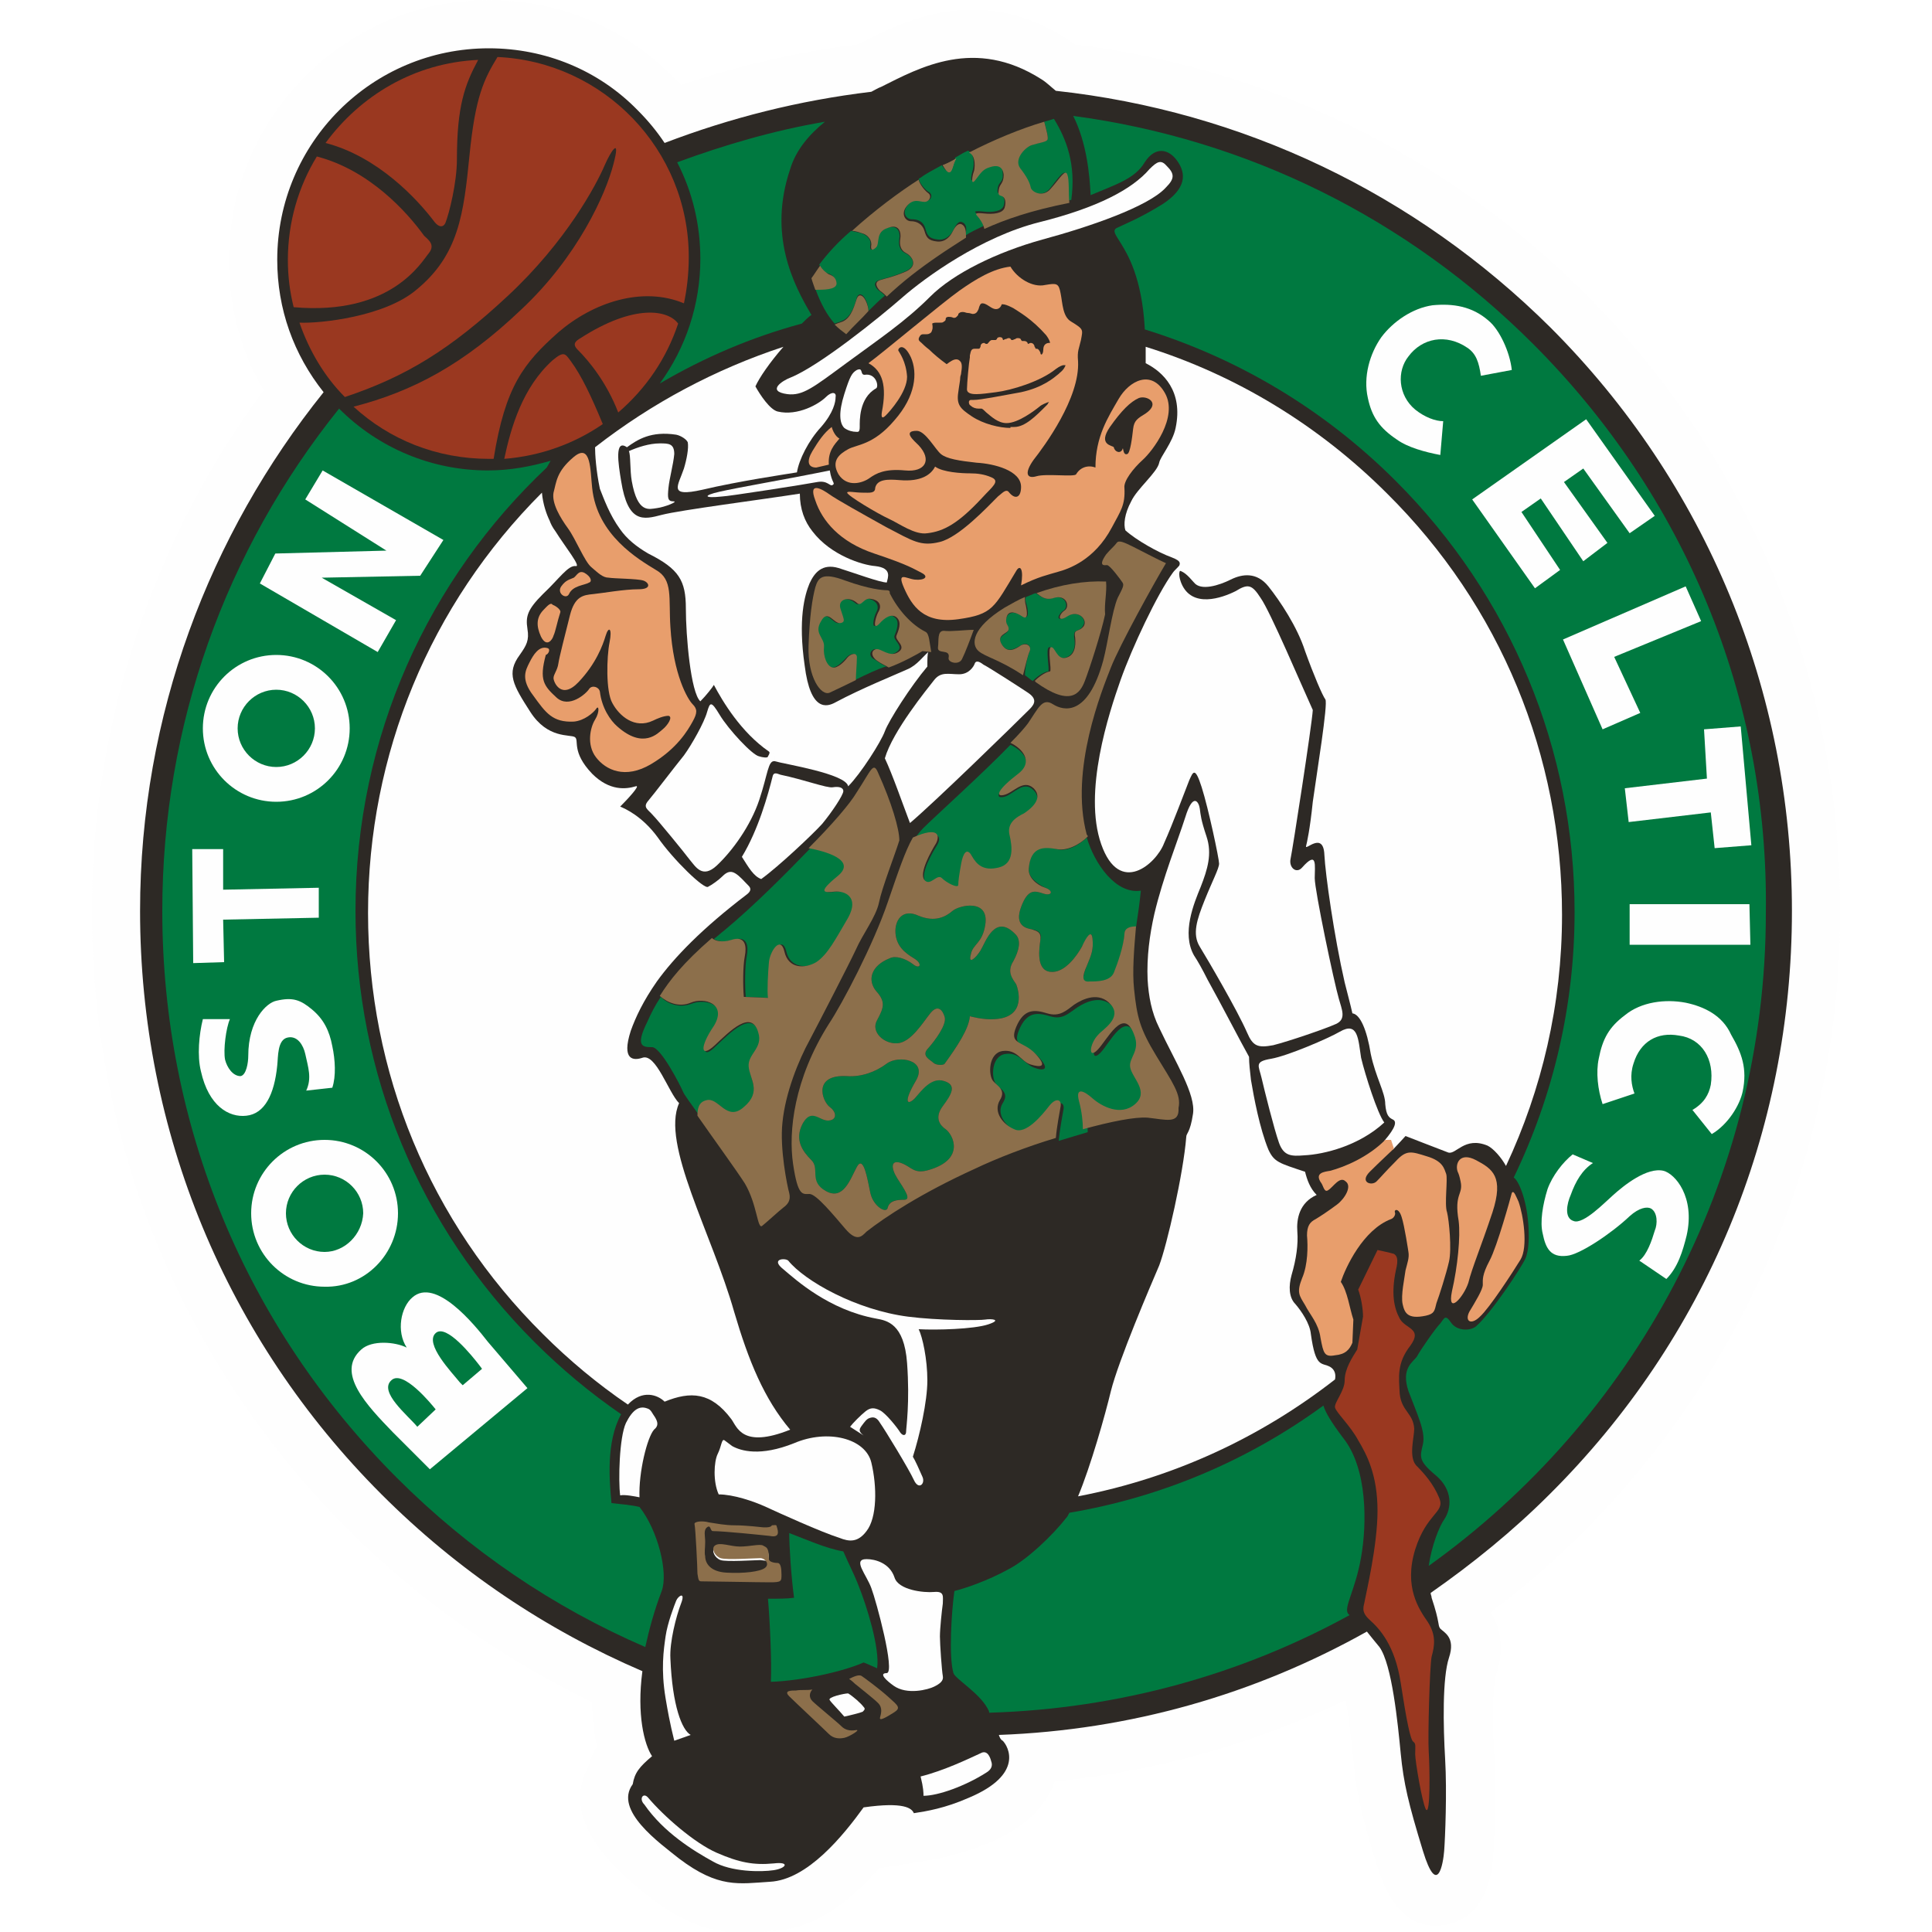 <?xml version="1.0" encoding="utf-8"?>
<!-- Generator: Adobe Illustrator 21.1.0, SVG Export Plug-In . SVG Version: 6.00 Build 0)  -->
<svg version="1.1" id="Layer_1" xmlns="http://www.w3.org/2000/svg" xmlns:xlink="http://www.w3.org/1999/xlink" x="0px" y="0px"
	 viewBox="0 0 200 200" style="enable-background:new 0 0 200 200;" xml:space="preserve">
<style type="text/css">
	.st0{filter:url(#Adobe_OpacityMaskFilter);}
	.st1{fill:#FFFFFF;}
	.st2{mask:url(#mask-2);fill:#FEFEFE;}
	.st3{fill:#FEFEFE;}
	.st4{fill:#2D2925;}
	.st5{fill:#007940;}
	.st6{fill:#9A3820;}
	.st7{fill:#E89E6C;}
	.st8{fill:#8C6F4B;}
</style>
<g>
	<defs>
		<filter id="Adobe_OpacityMaskFilter" filterUnits="userSpaceOnUse" x="9.5" y="0" width="181" height="200">
			<feColorMatrix  type="matrix" values="1 0 0 0 0  0 1 0 0 0  0 0 1 0 0  0 0 0 1 0"/>
		</filter>
	</defs>
	<mask maskUnits="userSpaceOnUse" x="9.5" y="0" width="181" height="200" id="mask-2">
		<g class="st0">
			<polygon id="path-1" class="st1" points="190.5,100 190.5,200 9.5,200 9.5,100 9.5,0 190.5,0 			"/>
		</g>
	</mask>
	<path id="Fill-1" class="st2" d="M190.5,94.3c0-24.2-9.4-46.9-26.5-64C149.6,16,131.4,7.1,111.3,4.6c-0.3-0.2-0.6-0.4-0.9-0.6
		c-8.9-5.7-16.6-1.9-20.8,0.2l-0.9,0.4c-6.2,0.8-12.3,2.2-18.2,4.2c-0.3-0.3-0.6-0.6-0.9-0.9C64.6,2.8,57.8,0,50.6,0
		C35.8,0,23.7,12.1,23.7,26.9c0,4.8,1.2,9.5,3.6,13.5C15.8,55.9,9.5,74.9,9.5,94.3c0,24.2,9.4,46.9,26.5,64
		c7.4,7.4,16,13.4,25.3,17.9c0,1.7,0.2,3.2,0.5,4.6c-0.4,0.6-0.7,1.3-0.9,2.1c-2.2,4.1-0.1,8.6,6.5,13.6c4,3.1,7.1,3.6,9.7,3.6
		c0.7,0,1.4,0,2-0.1l0.9-0.1c4.5-0.2,8.2-3.3,11-6.5l4.4-0.7c1.8-0.3,4-0.7,6.9-1.9c4.4-1.8,6.2-4.4,6.9-6.4
		c10.5-1,20.6-3.9,30.1-8.4c0.3,1.5,0.5,3.5,0.8,6.1c0.3,3.6,0.9,6,2.5,11.2c1.4,4.4,3.6,6.4,6.8,6c1.5-0.2,4.9-1.2,5.2-7.6
		c0.1-1.7,0.3-6.3,0.1-9.7c-0.3-4.7-0.1-7.9,0.2-8.7c0.5-1.5,0.9-4.1-0.6-6.4c3.5-2.6,6.7-5.4,9.8-8.5
		C181.1,141.2,190.5,118.5,190.5,94.3"/>
	<path id="Fill-4" class="st3" d="M185.5,94.3c0-22.8-8.9-44.3-25-60.4C146.5,20,128.6,11.5,109.3,9.4c-0.5-0.4-1-0.9-1.5-1.2
		C100.9,3.8,95.2,7,91.2,9c-0.3,0.1-0.6,0.3-1,0.5c-7.5,0.9-14.6,2.7-21.4,5.3c-0.8-1.2-1.7-2.3-2.8-3.4C62,7.3,56.5,5,50.6,5
		c-12.1,0-21.9,9.8-21.9,21.9c0,5.1,1.7,9.8,4.8,13.7C21.7,55.3,14.5,74,14.5,94.3c0,22.8,8.9,44.3,25,60.4c7.9,7.9,17,14,27,18.3
		c-0.6,4.5,0.2,7.6,1,8.8c-1.3,1.1-1.8,1.7-2,2.9c-2,2.7,2.8,6.1,4.8,7.7c4.1,3.1,6.2,2.6,9.4,2.4c3.9-0.2,7.6-4.8,9.7-7.7
		c4.2-0.6,5,0.1,5.2,0.6c1.3-0.2,3.2-0.5,5.7-1.6c5.7-2.4,4.1-5.3,3.5-5.9c-0.2-0.1-0.3-0.3-0.4-0.6c13.6-0.5,26.5-4.2,38.1-10.7
		c0.4,0.5,0.8,1,1.3,1.6c1.3,1.8,1.9,7.9,2.2,11c0.3,3.1,0.8,5.2,2.3,10.1c1.5,4.9,2.1,1.3,2.2,0c0.1-1.3,0.3-6.1,0.1-9.5
		c-0.2-3.4-0.3-8.4,0.4-10.5c0.7-2.1-0.5-2.6-0.9-3c-0.3-0.4,0-0.5-0.9-3.2c0-0.2-0.1-0.3-0.1-0.5c4.3-3,8.5-6.4,12.3-10.2
		C176.6,138.6,185.5,117.2,185.5,94.3"/>
	<path id="Fill-6" class="st4" d="M185.5,94.3c0-22.8-8.9-44.3-25-60.4C146.5,20,128.6,11.5,109.3,9.4c-0.5-0.4-1-0.9-1.5-1.2
		C100.9,3.8,95.2,7,91.2,9c-0.3,0.1-0.6,0.3-1,0.5c-7.5,0.9-14.6,2.7-21.4,5.3c-0.8-1.2-1.7-2.3-2.8-3.4C62,7.3,56.5,5,50.6,5
		c-12.1,0-21.9,9.8-21.9,21.9c0,5.1,1.7,9.8,4.8,13.7C21.7,55.3,14.5,74,14.5,94.3c0,22.8,8.9,44.3,25,60.4c7.9,7.9,17,14,27,18.3
		c-0.6,4.5,0.2,7.6,1,8.8c-1.3,1.1-1.8,1.7-2,2.9c-2,2.7,2.8,6.1,4.8,7.7c4.1,3.1,6.2,2.6,9.4,2.4c3.9-0.2,7.6-4.8,9.7-7.7
		c4.2-0.6,5,0.1,5.2,0.6c1.3-0.2,3.2-0.5,5.7-1.6c5.7-2.4,4.1-5.3,3.5-5.9c-0.2-0.1-0.3-0.3-0.4-0.6c13.6-0.5,26.5-4.2,38.1-10.7
		c0.4,0.5,0.8,1,1.3,1.6c1.3,1.8,1.9,7.9,2.2,11c0.3,3.1,0.8,5.2,2.3,10.1c1.5,4.9,2.1,1.3,2.2,0c0.1-1.3,0.3-6.1,0.1-9.5
		c-0.2-3.4-0.3-8.4,0.4-10.5c0.7-2.1-0.5-2.6-0.9-3c-0.3-0.4,0-0.5-0.9-3.2c0-0.2-0.1-0.3-0.1-0.5c4.3-3,8.5-6.4,12.3-10.2
		C176.6,138.6,185.5,117.2,185.5,94.3"/>
	<path id="Fill-8" class="st5" d="M79.8,174.1c3.2-0.1,7.6-1.1,9.6-2c0.3,0.1,0.7,0.3,1.4,0.6c0.3-2.1-1.1-6.5-1.9-8.5
		c-0.5-1.3-1-2.2-1.6-3.6c-1.8-0.3-4-1.3-5.6-1.9c0,1.3,0.2,4.5,0.5,6.7c-0.7,0.1-1.6,0.1-2.7,0.1C79.7,167.8,79.9,172.1,79.8,174.1
		"/>
	<path id="Fill-10" class="st5" d="M139.6,167.1c-0.6-0.6,0.7-2.4,1.3-5.9c0.6-3.4,0.7-9.2-1.9-12.4c-1.2-1.6-1.8-2.6-2-3.3
		c-7.8,5.7-16.8,9.5-26.3,11.1c-0.1,0.2-0.2,0.4-0.3,0.5c-1.4,1.8-4.1,4.4-6.1,5.4c-2,1.1-4.3,1.9-5.5,2.2c-0.3,2.1-0.6,6.8-0.1,8.5
		c0.2,0.6,2.6,2,3.5,3.6c0.1,0.2,0.2,0.3,0.2,0.5c13.5-0.4,26.2-4,37.3-10.1C139.7,167.2,139.6,167.1,139.6,167.1"/>
	<path id="Fill-12" class="st5" d="M158.7,35.6c-13-13-29.6-21.2-47.6-23.6c1.4,2.8,1.7,6.1,1.8,8.2c2.6-1.1,4.6-1.7,5.6-3.4
		c1.1-1.7,2.5-1.4,3.4-0.1c0.9,1.3,0.9,2.8-1.5,4.4c-2.4,1.5-4.2,2.2-4.8,2.5c-0.5,0.3-0.1,0.7,0.5,1.7c0.6,1,2.1,3.4,2.4,8.6
		c0,0.1,0,0.1,0,0.2c9.7,3,18.6,8.3,26,15.7c11.9,11.9,18.5,27.8,18.5,44.6c0,9.7-2.2,19-6.3,27.5c0.5,0.3,1.3,2.2,1.5,4.7
		c0.1,1.3,0.1,2.8-0.3,3.7c-0.4,0.9-3.5,5.6-5.1,7c-0.6,0.5-2,0.5-2.6-0.4c-0.6-0.9-0.7-0.4-1.1,0.1c-0.5,0.5-2.1,2.8-2.4,3.4
		c-0.4,0.6-1.7,1.2-0.9,3.6c0.9,2.4,1.8,4.2,1.5,5.5s-0.5,1.7,1.3,3.2c1.8,1.5,1.7,3.4,0.9,4.6c-0.5,0.7-1.3,2.7-1.6,4.8
		c21.1-15.1,34.9-39.8,34.9-67.6C183.1,72.2,174.4,51.3,158.7,35.6"/>
	<path id="Fill-14" class="st5" d="M63.3,155.6c-0.2-2.2-0.6-6.3,1-9.2c-3.2-2.2-6.2-4.7-9-7.5c-11.9-11.9-18.5-27.8-18.5-44.6
		c0-18.1,7.6-34.4,19.8-45.9c0.1-0.2,0.3-0.5,0.4-0.7c-2.1,0.6-4.2,1-6.5,1c-5.8,0-11.3-2.3-15.4-6.4c-11.8,14.7-18.3,32.8-18.3,52
		c0,22.2,8.6,43,24.3,58.7c7.5,7.5,16.2,13.4,25.7,17.5c0.4-1.8,0.9-3.7,1.7-5.8c0.7-1.9-0.4-6.3-2.3-8.7
		C65.4,155.8,64.2,155.7,63.3,155.6"/>
	<path id="Fill-16" class="st5" d="M85.4,12.6C80.1,13.5,75,15,70.1,16.8c1.6,3.1,2.4,6.5,2.4,10c0,4.7-1.5,9.2-4.2,12.9
		c4.6-2.7,9.5-4.8,14.7-6.2c0.3-0.3,0.7-0.7,1-0.9c-1.9-3.2-4.5-8.3-2.2-15.1C82.4,15.5,83.8,13.9,85.4,12.6"/>
	<path id="Fill-18" class="st3" d="M118.6,37.6c1.8,0.9,3.9,2.9,3.1,6.7c-0.3,1.5-1.6,3-1.7,3.6c-0.2,1-2.3,2.7-2.9,4
		c-0.7,1.3-0.8,2.4-0.6,3c0,0,0,0,0,0c1.1,1,3.4,2.3,4.8,2.8c1,0.4,1,0.6,0.5,1.3c0.7,0.1,1.1,0.5,1.8,1.3c0.7,0.9,2.6,0.3,3.8-0.3
		c1.2-0.6,2.7-0.8,3.9,0.7c1.2,1.5,3,4.2,3.8,6.7c0.9,2.5,1.8,4.6,2.1,5c0.3,0.4-0.9,7.7-1.3,10.6c-0.3,2.9-0.6,4.2-0.7,4.6
		c-0.1,0.5,1.8-1.6,1.9,0.9c0.1,2,1,8.4,2.1,13.2c0.3,1.2,0.6,2.3,0.8,3.2c0.8,0.1,1.5,1.7,1.9,4.2c0.5,2.4,1.5,4,1.5,5.2
		c0.1,1.2,0.4,1.4,0.8,1.6c0.4,0.2,0.3,0.8-0.9,2.2c0.3,0.2,0.7,0.6,0.9,0.9c0.3-0.3,1.3-1.4,1.3-1.4s3.6,1.4,4.4,1.7
		c0.8,0.3,1.7-1.7,4.1-0.7c0.6,0.3,1.4,1.2,1.9,2.1c3.7-7.9,5.8-16.7,5.8-26c0-16.5-6.4-32-18.1-43.6c-7.1-7.1-15.7-12.3-25-15.2
		C118.6,36.4,118.6,37.3,118.6,37.6"/>
	<path id="Fill-20" class="st3" d="M137.7,141.5c-0.9-0.5-1.5,0.2-2-3.4c-0.1-1.1-1-2.4-1.6-3.1c-0.7-0.7-0.7-1.9-0.4-3
		c0.5-1.7,0.7-3.2,0.6-4.5c-0.1-1.3,0.2-3,2-3.8c-0.7-0.7-1-1.6-1.2-2.4c-2.7-0.9-3.2-1-3.8-2.3c-0.9-2.2-1.5-5.4-1.8-7.2
		c-0.1-0.9-0.2-1.7-0.2-2.4c-0.9-1.6-2.8-5.3-4.3-8c-0.5-1-1-1.9-1.4-2.5c-1.3-2.3,0-5.4,0.7-7.1c0.7-1.8,1.2-3.4,0.6-5.2
		c-0.6-1.8-0.6-2.2-0.7-2.9c-0.1-0.7-0.7-1.7-1.5,0.9c-0.8,2.5-2.3,6.2-3.2,10c-0.5,2.2-0.8,4.5-0.7,6.8c0.1,1.7,0.4,3.4,1.2,5
		c1.7,3.6,3.8,6.9,3.5,8.9c-0.3,2-0.7,2-0.7,2.4c-0.3,3.8-2,11.2-2.8,13.3c-0.9,2.1-4.2,9.8-5,13c-0.6,2.5-2.1,7.8-3.4,10.9
		c9.9-1.9,18.9-6.1,26.6-12.1C138.3,142.3,138.2,141.8,137.7,141.5"/>
	<path id="Fill-22" class="st3" d="M64.2,54.8c0.7,1,1.7,1.8,2.9,2.5c3.2,1.6,3.9,2.8,3.9,5.7c0,2.8,0.5,8.7,1.5,9.6
		c0.6-0.6,1.3-1.5,1.4-1.7c0.9,1.7,2.8,4.9,5.7,6.9c0.2,0.1,0.1,0.9,0.6,1c1,0.3,7.4,1.3,7.6,2.6c1.3-1.3,3.4-4.6,3.8-5.7
		c0.4-1.1,2.7-4.7,4.4-6.7c0-0.8,0-1.3,0.1-1.5c-0.5,0.4-1.2,1.4-2.2,1.8c-1.1,0.5-4.8,2-7.4,3.4c-0.9,0.5-2.6,1-3.2-3.8
		c-0.7-4.8,0-7.3,0.5-8.5c0.5-1.1,1.3-2.1,3-1.6c1.6,0.5,4.3,1.5,5,1.5c0.1-0.5,0.6-1.5-1.2-1.7c-1.3-0.1-4.6-1.1-6.5-3.6
		c-0.8-1-1.3-2.3-1.3-3.9c-3.8,0.6-12.4,1.7-14.3,2.2c-1.9,0.5-3.5,0.9-4.2-3.5c-0.3-1.8-0.7-4.4,0.6-3.5c1.1-0.8,2.5-1.7,5.1-1.3
		c0.5,0.1,1.1,0.5,1.2,0.8c0.1,0.6-0.1,1.7-0.4,2.7c-0.6,1.8-1.7,3,1.9,2.2c3.8-0.9,8.6-1.6,9.8-1.8c0.2-1.3,1.2-3.3,2.5-4.7
		c1.3-1.5,1.5-2.6,1.5-3.1c0.1-0.5-0.4-0.6-1,0c-0.7,0.7-2.9,2-5,1.5c-0.8-0.2-1.8-1.7-2.3-2.6c0.4-0.9,1.5-2.5,2.9-4.1
		c-7,2.3-13.6,5.8-19.5,10.4c0,0.7,0.1,2.4,0.5,4.3C62.5,51.6,63.1,53.3,64.2,54.8"/>
	<path id="Fill-24" class="st3" d="M68.8,145.1c2.7-1.1,4.8-1,6.9,1.8c0.6,0.8,1.1,3.1,6.1,1.1c-2.7-3.2-4.3-7.1-5.8-12.2
		c-2.3-8.1-7.6-17.4-5.7-21.6c-1.1-1.1-2.4-5.2-3.8-4.7c-0.9,0.3-2.2,0.3-1.2-2.8c0.5-1.4,1.3-3.1,2.7-5.1c1.8-2.5,4.7-5.5,9.3-9
		c0.4-0.3,0.5-0.6,0.2-0.9c-0.5-0.5-0.9-1-1.4-1.3c-0.5-0.3-0.9-0.1-1.3,0.3c-0.4,0.4-1.1,0.9-1.5,1.1c-0.4,0.3-3.6-2.8-5.2-5.1
		c-1.6-2.2-3.4-3-3.9-3.2c0.7-0.7,2.2-2.3,1.6-2.1c-1,0.3-2.7,0.5-4.5-1.3c-2.2-2.3-1.3-3.5-1.8-3.8c-0.5-0.3-2.8,0.2-4.6-2.6
		c-1.8-2.8-2.5-4-1.1-5.9c0.7-1,1-1.5,0.8-2.7c-0.2-1.3,0-2,1.6-3.6c1.7-1.6,2.6-3,3.4-2.9c0.6,0.1-1.1-2-2.1-3.6
		c-0.3-0.4-0.5-0.8-0.6-1.1c-0.3-0.6-0.7-1.7-0.8-2.9c-11.6,11.6-18,27.1-18,43.5c0,16.5,6.4,32,18.1,43.6c2.7,2.7,5.7,5.2,8.8,7.3
		C66.5,143.8,68.1,144.4,68.8,145.1"/>
	<path id="Fill-26" class="st6" d="M33.7,14.8c5.4,1.4,9.5,5.8,11.3,8.2c0.5,0.6,0.9,0.5,1.1,0.1c0.4-1,1.2-4.2,1.2-6.6
		c0-5.5,0.8-7.7,2.2-10.3C42.9,6.5,37.3,9.9,33.7,14.8"/>
	<path id="Fill-28" class="st6" d="M30.4,31.8c10.2,0.9,13.3-4.8,14-5.6c0.7-0.9-0.1-1.4-0.5-1.8c-1.8-2.5-5.7-6.8-11.1-8.2
		c-1.9,3.1-3,6.8-3,10.7C29.8,28.6,30,30.2,30.4,31.8"/>
	<path id="Fill-30" class="st6" d="M70.8,31.4c-4.3-1.8-9.4-0.1-13,3c-3.6,3.2-5.5,5.6-6.7,13.1c-0.2,0-0.3,0-0.5,0
		c-5.4,0-10.3-2-14-5.4c6.2-1.6,11.4-4.4,17.3-10c5.9-5.5,8.8-12,9.6-15.1c0.8-3-0.3-1.3-0.9,0.1c-0.9,2.1-4,7.9-10,13.5
		c-6,5.6-10.6,8.4-16.9,10.5c-2.1-2.1-3.7-4.8-4.7-7.7c2.1,0.1,8.8-0.6,12.1-3.4c4.4-3.6,4.9-7.9,5.5-13.9c0.6-6.1,1.5-7.9,2.9-10.2
		c11,0.5,19.8,9.6,19.8,20.7C71.3,28.4,71.1,30,70.8,31.4"/>
	<path id="Fill-32" class="st6" d="M70.2,33.5c-1-1.4-4.5-2.1-10.1,1.5c-0.5,0.3-0.9,0.6-0.3,1.2c1.2,1.2,3,3.4,4.2,6.5
		C66.9,40.2,69,37.1,70.2,33.5"/>
	<path id="Fill-34" class="st6" d="M62.4,43.9c-1.2-2.9-2.2-5-3.3-6.5c-0.6-0.8-0.7-1.1-1.9-0.1c-3.1,2.8-4.3,6.9-5,10.2
		C56,47.2,59.5,45.9,62.4,43.9"/>
	<path id="Fill-36" class="st7" d="M56.7,67.1c-0.9-0.3-1.5,0.7-1.9,1.5c-0.4,0.8-0.9,1.7,0.4,3.4c1.3,1.8,2,2.8,4.2,2.7
		c1.1-0.1,2-0.9,2.3-1.3c0.3-0.5,0.4,0.3-0.1,1.1c-0.5,0.8-0.9,2.6,0.1,3.9c1,1.3,3,2.3,5.7,0.7c2.7-1.6,3.8-3.5,4.3-4.4
		c0.5-0.9,0.5-1.3,0-1.8c-0.5-0.5-2-3-2.3-8c-0.2-3,0.3-4.9-1.5-5.9c-1.8-1.1-6.1-3.6-6.6-8.5c-0.2-1.8-0.1-4.7-1.9-3.2
		c-1.8,1.5-1.8,2.6-2.1,3.7c-0.2,1.1,0.7,2.6,1.5,3.7c0.8,1.1,1.7,3.4,2.4,4c0.7,0.6,1.2,1.1,1.8,1.1c0.6,0.1,3,0.1,3.6,0.3
		c0.6,0.2,0.9,0.9-0.5,0.9c-1.5,0-3.7,0.4-4.7,0.5c-1,0.1-1.9,0.2-2.4,2.2c-0.5,2-1.1,4.3-1.2,5c-0.1,0.7-0.5,1.1-0.5,1.5
		c0,0.4,0.8,2.3,2.6,0.4c1.8-1.9,2.5-3.8,2.8-4.8s0.7-0.8,0.4,0.7c-0.3,1.5-0.4,5.1,0.3,6.3c0.7,1.3,2.3,2.7,4.2,1.8
		c0.4-0.2,1.1-0.5,1.6-0.5c0.5,0.1-0.1,1-0.6,1.4c-0.5,0.4-2,2.1-4.7-0.3c-0.7-0.6-1.6-1.9-1.8-3.6c-0.1-0.5-0.8-0.7-1.1-0.3
		c-0.3,0.5-2.1,2.1-3.4,0.9c-1.3-1.2-1.8-1.8-1.1-4.4C56.8,67.7,57,67.2,56.7,67.1"/>
	<path id="Fill-38" class="st7" d="M58,63.4c-0.3,0.9-0.5,2-0.7,2.4c-0.1,0.4-0.7,1.3-1.3,0.1c-0.5-1.1-0.5-2,0.3-2.8
		c0.3-0.3,0.7-0.8,0.9-0.5C57.7,62.8,58.1,63.2,58,63.4"/>
	<path id="Fill-40" class="st7" d="M61,60.3c-0.5,0.3-1.7,0.3-2.1,1.2c-0.3,0.6-1.3-0.1-0.8-0.8c0.5-0.7,0.9-0.7,1.3-0.9
		c0.3-0.2,0.5-0.8,1.1-0.5C61.2,59.7,61.3,60.2,61,60.3"/>
	<path id="Fill-42" class="st7" d="M104.6,27.6c-1.8,0.2-3.6,1.3-5.3,2.5c-1.7,1.2-7.9,6.4-9.4,7.5c1.5,0.8,1.9,2.4,1.4,5
		c-0.1,0.6,0,0.8,0.4,0.4c0.4-0.4,2.2-2.4,2.2-4c-0.1-1.6-0.8-2.5-0.9-2.7c-0.1-0.2,0.5-1,1.3,0.7c0.7,1.6,0.5,4-1.7,6.5
		c-2.2,2.6-3.9,2.5-4.8,3c-0.9,0.5-1.8,1.2-1,2.6c0.9,1.4,2.5,0.9,3.2,0.4c0.7-0.5,1.6-1,3.7-0.8c2.1,0.2,2.8-1.1,1.4-2.6
		c-0.5-0.5-1.7-1.5-0.2-1.5c0.9,0,1.9,1.9,2.5,2.4c0.6,0.5,1.9,0.7,3.7,0.9c1.8,0.1,4.6,0.8,4.6,2.5c0,1.1-0.6,1.4-1.3,0.5
		c-0.3-0.3-0.7,0.2-1.1,0.5c-1.1,1.1-4,4.2-6,4.7c-2,0.5-2.8-0.1-5.5-1.5c-2.7-1.5-5.2-2.9-5.9-3.4c-0.7-0.5-2.3-1.5-1.5,0.6
		c0.7,2.1,2.5,4.3,6.1,5.5c3.6,1.2,4.1,1.6,4.9,2c0.8,0.4,0.3,0.8-0.7,0.7c-0.9-0.1-1.9-0.9-1.1,0.9c0.8,1.8,2,3.7,5.6,3.2
		c3.6-0.5,3.7-1.2,6-5c0.4-0.7,0.8-0.2,0.5,1.5c1.8-0.9,2.8-1.1,3.8-1.4c1.1-0.3,3.8-1.2,5.6-4.6c0.9-1.7,1.4-2.3,1.3-4.1
		c-0.1-0.7,0.9-2,1.9-2.9c1-0.9,3.7-4.4,2.3-6.9c-1.4-2.5-3.7-1.3-4.8,0.6c-1.1,1.9-2.4,3.9-2.4,7.1c-0.8-0.3-1.6,0-2,0.7
		c-0.2,0.3-3.1-0.1-4.1,0.2c-1,0.3-1.3-0.3-0.3-1.7c1.1-1.4,4.8-6.4,4.6-10.2c-0.1-1.1,0.1-1.3,0.3-2.2c0.2-1.1,0.3-1.1-1-1.9
		c-0.9-0.5-0.9-1.9-1.1-2.9c-0.2-1.1-0.4-1.1-1.6-0.9C106.9,29.8,105.3,28.8,104.6,27.6"/>
	<path id="Fill-44" class="st7" d="M96.8,48.3c-0.4,0.8-1.4,1.6-3.7,1.4c-1.2-0.1-2.3-0.1-2.5,0.8C90.6,51.1,90,51,89.3,51
		c-0.8,0-1.6-0.2-1.6,0c0,0.3,3.2,2.2,4.3,2.7c1.1,0.5,2.7,1.7,4,1.5c1.7-0.2,3.2-1,5.7-3.7c1-1.1,1.9-1.7,0.9-2.1
		c-0.7-0.3-1.4-0.4-2.2-0.4S97.6,48.9,96.8,48.3"/>
	<path id="Fill-46" class="st7" d="M84.5,48.4c-0.9,0-1-0.7-0.4-1.7c0.6-1,1.2-1.9,2-2.5c0.1,0.4,0.4,1,0.8,1.2
		c-0.5,0.6-1.2,1.3-1.1,2.7L84.5,48.4z"/>
	<path id="Fill-48" class="st4" d="M104.6,44.3c-1.1,0-2.8-0.4-4-1.2c-1.2-0.8-1.6-1.2-1.4-2.5c0.1-0.8,0.2-1.2,0.2-1.5
		c0-0.2,0.1-0.3,0.1-0.5c0.1-0.6,0.1-1-0.1-1.2c-0.1-0.1-0.2-0.2-0.4-0.2c-0.3,0-0.6,0.2-1,0.5c-0.7-0.5-1.4-1.1-1.8-1.5
		c-0.4-0.3-0.7-0.6-0.8-0.7c-0.1-0.1-0.3-0.2-0.3-0.4c0-0.1,0.1-0.3,0.2-0.4c0.1-0.1,0.2-0.1,0.4-0.1h0.1h0.1c0.1,0,0.3,0,0.5-0.2
		c0.1-0.2,0.2-0.4,0.1-0.9c0,0,0.1-0.1,0.4-0.1c0.1,0,0.2,0,0.2,0c0.1,0,0.2,0,0.2,0c0.2,0,0.3,0,0.4-0.1c0.2-0.1,0.2-0.2,0.2-0.3
		c0-0.1,0.1-0.2,0.3-0.2c0.1,0,0.3,0,0.5,0.1c0,0,0.1,0,0.1,0c0.2,0,0.3-0.2,0.4-0.3l0-0.1c0.1-0.1,0.2-0.2,0.4-0.2c0,0,0.1,0,0.1,0
		c0.2,0,0.3,0.1,0.5,0.1c0.2,0,0.4,0.1,0.5,0.1c0.4,0,0.5-0.3,0.6-0.5c0.1-0.4,0.2-0.6,0.4-0.6c0.2,0,0.4,0.1,0.7,0.3
		c0.3,0.2,0.5,0.3,0.7,0.3c0.3,0,0.5-0.2,0.6-0.5c0,0,0,0,0.1,0c0.2,0,0.5,0.1,0.9,0.3l0.2,0.1c0.6,0.4,1.9,1.1,3.4,2.8
		c0.3,0.4,0.4,0.7,0.4,0.8h0c0,0-0.1,0-0.1,0c-0.2,0-0.6,0.1-0.6,0.7c0,0.3-0.1,0.5-0.2,0.5c0,0-0.1,0-0.1-0.2
		c-0.1-0.2-0.2-0.4-0.4-0.4c0,0-0.1,0-0.1,0c0,0,0-0.1-0.1-0.2c0-0.1-0.1-0.4-0.4-0.4c-0.1,0-0.2,0.1-0.3,0.1c0,0,0,0,0,0
		c0-0.1-0.1-0.3-0.4-0.3c-0.1,0-0.1,0-0.2,0c0,0,0,0,0,0c0,0,0,0-0.1-0.1c0-0.1-0.1-0.2-0.3-0.2c-0.1,0-0.2,0-0.3,0.1
		c-0.1,0-0.2,0.1-0.3,0.1c-0.1,0-0.1,0-0.1,0c-0.1-0.2-0.2-0.2-0.3-0.2c-0.1,0-0.2,0.1-0.3,0.1c-0.1,0-0.2,0.1-0.2,0.1
		c0,0-0.1,0-0.1-0.1c0-0.1-0.1-0.2-0.3-0.2c-0.2,0-0.3,0.1-0.3,0.2l0,0c-0.1,0.1-0.1,0.1-0.2,0.1c0,0-0.1,0-0.1,0
		c-0.1,0-0.2,0-0.2,0c-0.2,0-0.3,0.2-0.4,0.3c-0.1,0.1-0.1,0.1-0.1,0.1c0,0-0.1,0-0.1,0c-0.1,0-0.2-0.1-0.2-0.1
		c-0.3,0-0.4,0.2-0.4,0.4c-0.1,0.2-0.1,0.2-0.2,0.2c0,0,0,0-0.1,0c-0.1,0-0.2,0-0.3,0c-0.4,0-0.4,0.3-0.5,0.7c0,0.1,0,0.1,0,0.2
		c-0.1,0.5-0.3,2.7-0.3,3.3c0,0.5,0.7,0.5,1,0.5c0.5,0,1.2-0.1,2-0.2c1.6-0.2,4.6-1.1,6.2-2.4c0.4-0.3,0.7-0.4,0.8-0.4
		c0.1,0,0.1,0,0.2,0c0,0.1-0.2,0.5-0.6,0.8c0,0-0.1,0.1-0.1,0.1c-0.5,0.4-1.6,1.4-3.9,1.9c-2.2,0.4-4.2,0.8-4.9,0.8
		c-0.1,0-0.1,0-0.2,0c0,0-0.1,0-0.1,0c-0.1,0-0.2,0.1-0.2,0.2c0,0.1,0,0.3,0.2,0.4c0.2,0.2,0.5,0.3,0.8,0.3c0.1,0,0.2,0,0.3,0
		c0.1,0,0.3,0.2,0.5,0.4c0.5,0.4,1.2,1.1,2.1,1.1c1.2,0,2.9-1.3,3.4-1.7c0.2-0.2,0.7-0.4,1-0.5c-0.1,0.1-0.1,0.2-0.2,0.3l-0.1,0.1
		c-1.1,1.1-2.2,2.2-3.3,2.2H104.6"/>
	<path id="Fill-50" class="st4" d="M118.6,42.8c-0.8,0.5-1.2,0.7-1.3,1.6c-0.1,0.9-0.3,2.5-0.6,2.6c-0.5,0.2-0.4-0.9-0.5-0.5
		c-0.2,0.5-0.8,0.3-0.9-0.2c-0.1-0.2-1.7-0.2-0.4-2.1c1.2-1.7,2.1-2.6,3-3C118.7,40.9,120.2,41.7,118.6,42.8"/>
	<path id="Fill-52" class="st7" d="M150.9,121.3c-0.3-0.8,0.2-2.1,1.9-1.2c1.7,0.9,2.9,1.7,1.7,5.4c-1.2,3.6-2.1,5.7-2.5,7.3
		c-0.5,1.5-2.2,3.4-1.7,0.9c0.6-2.6,0.9-5.7,0.7-7.3c-0.5-2.9,0.5-2.7,0.2-4.1C151.1,121.8,151,121.5,150.9,121.3"/>
	<path id="Fill-54" class="st7" d="M157.2,124.4c0.5,1.4,1,4.7,0.2,6c-0.8,1.3-3.2,5-4.2,5.9c-0.9,0.9-1.6,0.5-1.1-0.5
		c0.6-1,1.4-2.3,1.4-2.8c0-0.5-0.1-1,0.7-2.5c0.8-1.5,2.2-6.6,2.3-7C156.7,123.1,157,124,157.2,124.4"/>
	<path id="Fill-56" class="st7" d="M140.1,136.6c-0.4-1.2-0.6-2.9-1.3-3.9c0.5-1.5,2.3-5.4,5.2-6.5c0.3-0.1,0.5-0.5,0.4-0.7
		c-0.1-0.3,0.4-0.5,0.7,0.5c0.3,0.9,0.7,3.6,0.7,3.6c0.1,0.6-0.1,1.1-0.3,1.9c-0.1,0.8-0.5,2.6-0.3,3.5c0.2,0.9,0.5,1.6,2.4,1.2
		c0.9-0.2,0.9-0.5,1.1-1.3c0.3-0.8,1-3,1.3-4.3c0.3-1.3,0-4.3-0.2-5.1c-0.3-0.8,0.1-3.5-0.1-4c-0.2-0.5-0.3-1.3-2-1.8
		c-1.6-0.5-2.1-0.7-3.2,0.5c-1.1,1.1-1.5,1.6-2,2.1c-0.5,0.5-1.8,0.1-0.7-1c1.1-1.1,2.2-2.1,2.5-2.4l-0.3-0.9h-0.6
		c-1.8,1.8-4.2,2.8-5.7,3.2c-0.6,0.1-1.7,0.2-0.9,1.3c0.2,0.3,0.3,1,0.7,0.7c0.5-0.3,1.2-1.5,1.8-0.9c0.7,0.5-0.1,1.8-0.9,2.4
		c-0.8,0.6-1.7,1.2-2.2,1.5c-0.6,0.3-0.9,0.7-0.9,1.7c0.1,1.1,0.1,3-0.5,4.4c-0.6,1.5-0.3,1.8,0.3,2.8c0.5,1,1.4,1.9,1.6,3.4
		c0.3,1.6,0.4,2,1.5,1.8c1.1-0.1,1.5-0.6,1.8-1.3L140.1,136.6z"/>
	<path id="Fill-58" class="st6" d="M140.5,139.7c-0.5,0.8-1.3,2-1.3,3.2c0,1.1-1.1,2.3-1,2.8c0.1,0.5,1.6,1.9,2.4,3.4
		c0.9,1.5,2,3.6,2,7.3c0,3.6-1.2,8.6-1.3,9.2c-0.1,0.7-0.5,1.2,0.5,2.1c1,0.9,2.6,2.6,3.2,6.5c0.6,3.9,1,5.9,1.3,6.1
		c0.3,0.2,0.2,0.5,0.2,1.3c0,0.7,0.7,4.9,1.1,5.7c0.5,0.8,0.4-4.5,0.3-6c-0.1-1.5,0.1-8.8,0.3-9.8c0.3-1.1,0.5-2.2-0.4-3.6
		c-0.9-1.3-2.5-3.6-1.3-7.5c1.2-3.8,3.1-3.8,2.5-5.3c-0.6-1.5-1.6-2.6-2.4-3.4c-0.8-0.9-0.2-2.9-0.2-3.8c-0.1-1.6-1.3-1.8-1.5-3.6
		c-0.1-1.8-0.3-3.2,1.1-5c1.3-1.8-0.5-1.7-1.1-2.8c-0.6-1.1-0.9-2.6-0.4-5c0.3-1.2,0.1-1.5-0.2-1.7c-0.3-0.1-1.7-0.4-1.7-0.4l-2,4.1
		c0.3,0.8,0.5,2,0.5,2.8L140.5,139.7z"/>
	<path id="Fill-60" class="st3" d="M121.4,59.3c-1.6,2.2-4.2,7.7-5.4,11.1c-1.2,3.4-3.9,11.6-2,17c1.9,5.4,5.7,2,6.5-0.1
		c0.9-2,2.2-5.5,2.6-6.5c0.4-0.9,0.6-1.5,1.3,0.7c0.7,2.2,1.8,7.4,1.8,7.9c0,0.5-0.7,1.8-1.5,3.8c-0.8,2-1.3,3.5-0.5,4.8
		c0.8,1.3,3.9,6.6,4.9,8.9c0.6,1.4,1.1,1.6,2.7,1.3c1.6-0.4,5.4-1.7,6.5-2.2c1.1-0.5,0.6-1.5,0.3-2.6c-0.5-1.7-2.5-11.2-2.5-12.5
		c0-1.3,0.3-2.9-1.3-1.1c-0.6,0.7-1.4,0-1.2-0.9c0.2-0.9,2.2-13.8,2.3-15.4c-1.1-2.4-4.4-10.2-5.4-11.6c-0.9-1.4-1.3-1.5-2.6-0.7
		c-1.4,0.7-4.5,1.8-5.6-0.8c-0.2-0.5-0.5-1.5,0.3-1.6l-0.6-0.2C122.1,58.6,121.6,59,121.4,59.3"/>
	<path id="Fill-62" class="st3" d="M138.7,106.8c-1.2,0.7-5.4,2.5-7.1,2.8c-1.8,0.3-1.3,0.7-1,2c0.3,1.3,1.3,5.3,1.8,6.7
		c0.5,1.4,1.3,1.4,2.6,1.3c2.1-0.1,5.7-1,8.3-3.4c-0.7-0.9-2-5-2.4-6.7C140.6,107.6,140.6,105.7,138.7,106.8"/>
	<path id="Fill-64" class="st3" d="M100.9,68.7c-0.1,0.3-0.6,1.1-1.6,1.1c-1.1,0-1.9-0.3-2.6,0.6c-0.7,0.9-4.3,5.3-5.1,8.1
		c0.8,1.7,1.8,4.6,2.6,6.7c2.6-2.2,10.8-10.2,12.4-11.8c0.6-0.6,0.7-1.1-0.2-1.7c-0.9-0.6-4-2.6-4.6-2.9
		C101.3,68.4,101,68.4,100.9,68.7"/>
	<path id="Fill-66" class="st3" d="M80,80.3c-0.5,2-1.5,5.6-3.2,8.4c0.7,1.1,1.2,2,2,2.3c1.8-1.3,5.3-4.6,6.3-5.7
		c1-1.2,2.2-3,2.2-3.4s-0.5-0.5-1.1-0.4c-0.6,0.1-3-0.8-5.4-1.3C80.3,80,80.1,80,80,80.3"/>
	<path id="Fill-68" class="st3" d="M78.6,78.3c-0.7-0.1-3.2-2.8-4.1-4.3c-0.9-1.5-1-1.3-1.3-0.3c-0.3,1.1-1.6,3.4-2.4,4.5
		c-0.9,1.1-3.1,4-3.7,4.7c-0.6,0.7,0,0.9,0.5,1.5c0.5,0.5,3.2,3.8,3.8,4.6c0.6,0.7,1.3,2,2.8,0.6c1.6-1.5,3.5-4.1,4.4-6.8
		c0.9-2.7,0.9-4.1,1.6-4l0-0.6l-0.2-0.3l-0.4-0.3c0.1,0.2,0.1,0.4-0.1,0.7C79.5,78.5,78.9,78.4,78.6,78.3"/>
	<path id="Fill-70" class="st3" d="M119,17.5c-1.8,2.1-5.4,4-11.4,5.5c-6,1.5-11.8,5.7-14.2,7.8s-8.6,7.1-11.6,8.3
		c-0.8,0.3-2.5,1.4-0.3,1.7c1.6,0.2,2.7-0.7,6.1-3.2c3.4-2.5,6.1-4.3,8.7-6.9c2.4-2.4,6.9-4.6,11.6-5.9c4.8-1.3,11-3.4,12.8-5.4
		c0.9-0.9,0.9-1.4,0.1-2.2C120.2,16.5,119.8,16.7,119,17.5"/>
	<path id="Fill-72" class="st3" d="M88.7,38.3c-0.5,0.3-0.7,0.6-1.3,2.5c-0.6,1.9-0.5,3,0,3.5c0.4,0.3,0.9,0.4,1.2,0.4
		c0.2,0,0.4,0.1,0.4-0.5c0-0.6-0.1-3,1.7-4c0.3-0.2,0-1.6-1.2-1.4C89,38.8,89.4,38,88.7,38.3"/>
	<path id="Fill-74" class="st3" d="M68.3,45.9c0.9,0,1.5,0,1.5,1.1c-0.1,1.1-0.5,2.5-0.6,3.5c-0.1,1-0.1,1.4,0.5,1.4
		c0.6,0-0.9,0.6-1.7,0.7c-0.8,0.1-2,0.6-2.6-2.8c-0.2-1.1-0.1-2.7-0.3-3.1C66,46.3,67.2,45.9,68.3,45.9"/>
	<path id="Fill-76" class="st3" d="M85.9,48.7c0.2,1.3,0.6,1.3,0.3,1.5c-0.3,0.2-0.5-0.5-1.6-0.3c-1,0.2-9.3,1.5-9.9,1.5
		c-1.8,0.2-2-0.1-0.2-0.5c1.7-0.4,8-1.5,9.9-1.9L85.9,48.7z"/>
	<path id="Fill-78" class="st3" d="M75.8,149.7c0.9,0.5,2.9,1.1,6.4-0.3c3.5-1.5,7.4-0.5,8,2c0.6,2.5,0.6,5.7-0.5,7.1
		c-0.9,1.2-1.8,1.1-2.8,0.7c-1.9-0.6-6.3-2.6-7.6-3.2c-1.3-0.6-3.4-1.3-4.9-1.3c-0.6-1.3-0.5-3.4-0.1-4.2c0.4-0.8,0.4-1.6,0.7-1.4
		C75.4,149.4,75.8,149.7,75.8,149.7"/>
	<path id="Fill-80" class="st3" d="M89.7,161.4c0.9,0,2.4,0.4,2.9,1.9c0.4,1.3,3,1.6,4.1,1.5s0.9,0.5,0.9,1.2
		c-0.1,0.7-0.3,2.6-0.3,3.4s0.2,3.6,0.3,4.1c0.1,0.5-0.3,0.8-0.9,1.1c-0.6,0.3-2.8,0.9-4.2-0.1c-0.7-0.5-1.6-1.3-0.7-1.3
		c0.9-0.1-1.1-7.5-1.6-8.8C89.7,163,88.2,161.4,89.7,161.4"/>
	<path id="Fill-82" class="st3" d="M67,145.8c0.4,0.1,0.5,0.5,0.8,0.9c0.3,0.5,0.4,0.9-0.1,1.3c-0.7,0.8-1.6,4.4-1.5,7
		c-0.5-0.1-1.5-0.3-2-0.2c-0.2-1.5-0.1-6,0.6-7.5C65.5,145.9,66.2,145.5,67,145.8"/>
	<path id="Fill-84" class="st3" d="M67.1,186.1c1.6,1.9,4.8,4.7,7.1,5.7c2.3,1,3.8,1.3,5.9,1.1c1.7-0.2,1.3,0.5,0,0.7
		c-1.3,0.2-4.4,0.2-6.3-0.9c-2-1.1-5.1-3-7.1-5.9C66.1,186.2,66.6,185.5,67.1,186.1"/>
	<path id="Fill-86" class="st3" d="M101.5,181.5c-1.3,0.6-3.8,1.8-6.2,2.4c0.3,1.2,0.3,1.7,0.3,2c1.5,0,4.3-1,6.5-2.4
		c0.5-0.3,0.7-0.7,0.5-1.2C102.5,181.9,102.2,181.1,101.5,181.5"/>
	<path id="Fill-88" class="st3" d="M85.9,176c-0.3-0.3,1.5-0.7,1.9-0.7c0.5,0.3,1.3,1,1.6,1.4c0.2,0.2,0.1,0.3-0.1,0.5
		c-0.2,0.1-1.4,0.4-1.9,0.5C86.9,177.1,86,176.2,85.9,176"/>
	<path id="Fill-90" class="st3" d="M89.4,148.6c-0.5-0.4-0.5-0.6-0.2-1c0.3-0.4,0.5-0.7,0.8-0.8c0.3-0.1,0.7-0.2,1.1,0.5
		c0.5,0.7,3,4.8,3.5,5.9c0.5,1.1,1.2,0.4,0.9-0.3c-0.3-0.7-0.8-1.8-1-2.1c0.7-2.2,1.5-5.7,1.5-7.9c0-2.2-0.5-4.5-0.9-5.3
		c1.8,0.1,5.7,0,7.2-0.5c1.5-0.5,0.3-0.6-0.3-0.5c-0.6,0.1-4.9,0.1-8-0.3c-5.4-0.7-10.7-3.7-12.4-5.8c-0.3-0.3-1.9-0.2-0.5,0.9
		c1.3,1.1,4.7,4.2,9.6,5.1c1.1,0.2,2.9,0.5,3.2,4.6c0.3,4.1-0.1,6.7-0.1,7.1c0,0.4-0.3,0.5-0.6,0.1c-0.3-0.5-1.5-2-2.1-2.3
		c-0.6-0.3-1-0.3-1.5,0.1c-0.5,0.4-1.3,1.2-1.6,1.6L89.4,148.6z"/>
	<path id="Fill-92" class="st3" d="M78.7,161.5c-0.5,0-3.5,0.2-4.1,0c-0.6-0.2-1-1-0.6-1.3c0.5-0.4,1.6,0.1,2.6,0.1
		c1,0,2.1-0.3,2.4-0.1c0.3,0.2,0.6,0.1,0.6,1.4L78.7,161.5z"/>
	<path id="Fill-94" class="st3" d="M71.5,179.6c-0.9-0.5-1.9-3-2.1-7.9c-0.1-1.7,0.6-4.4,1.1-5.7c0.5-1.3-0.3-0.8-0.5-0.3
		c-0.2,0.5-0.9,2.3-1.1,3.7c-0.2,1.4-0.5,3.4,0,6.4c0.5,3,0.8,3.9,0.9,4.4L71.5,179.6z"/>
	<path id="Fill-96" class="st5" d="M101.8,21.9c0.9,0.1,1.9,0,2.1-0.6c0.2-0.6,0-1-0.3-1.2c-0.3-0.1-0.4-0.1-0.3-0.7
		c0.1-0.6,0.6-0.5,0.5-1.5c0-0.9-0.7-1-1.4-0.8c-0.6,0.2-0.9,0.5-1.5,1.3c-0.6,0.8-0.3-0.5-0.2-0.8c0.1-0.2,0.3-1.7-0.5-2
		c-0.5,0.2-0.9,0.5-1.3,0.7c-0.1,0.3-0.3,0.6-0.4,1c-0.3,0.9-0.7,0.2-1-0.2l0,0c-0.9,0.5-1.7,0.9-2.2,1.3c-0.1,0-0.1,0.1-0.2,0.1
		c0.1,0.5,0.7,1.2,1.1,1.4c0.4,0.3,0.2,0.9-0.4,0.9c-0.5,0-1.2-0.4-1.8,0.4c-0.7,0.8-0.2,1.5,0.4,1.5c0.6,0,1.2,0.2,1.4,1
		c0.2,0.7,0.4,1,1.3,1.1c0.9,0.1,1.4-0.6,1.6-1c0.2-0.4,0.5-1,0.9-0.8c0.5,0.2,0.5,0.8,0.3,1.4c0.6-0.4,1.3-0.7,1.9-1
		c-0.1-0.6-0.4-1.1-0.7-1.3C100.8,21.9,100.9,21.8,101.8,21.9"/>
	<path id="Fill-98" class="st5" d="M109.1,12.3c-0.3,0.1-0.6,0.2-1,0.3c0.2,0.8,0.5,1.7,0.3,1.9c-0.2,0.2-1,0.3-1.6,0.5
		c-0.6,0.2-2,1.5-1.3,2.4c0.7,1,1,1.5,1.1,2c0.1,0.5,1.3,1.1,2.1,0.1c0.8-1,1.5-2.1,1.7-1.4c0.2,0.6,0.1,2,0,2.7
		c0.2,0,0.3-0.1,0.5-0.1C111.4,17,110.4,14.4,109.1,12.3"/>
	<path id="Fill-100" class="st5" d="M91,30.1c-0.5-0.4-0.6-0.9,0-1.1c0.6-0.2,1.3-0.3,2.7-0.9c1.4-0.6,0.7-1.6,0-1.9
		c-0.6-0.3-0.7-0.9-0.6-1.5c0.1-0.6-0.1-1.5-1.3-1.1c-1.2,0.5-0.8,1.7-1.2,2c-0.4,0.4-0.6,0.3-0.5-0.3c0.1-0.6-0.5-1-0.8-1.1
		c-0.2-0.1-0.7-0.2-1.2-0.3c-1.3,1.1-2.4,2.3-3.3,3.5c0.2,0.4,0.7,0.9,0.9,0.9c0.3,0.1,0.8,0.3,0.8,1c0,0.6-1.3,0.6-2.1,0.6
		c0.6,1.6,1.2,2.7,2,3.6c0.2-0.1,0.4-0.1,0.8-0.3c1-0.4,1.4-2,1.5-2.4c0.2-0.5,0.6-0.4,0.9,0.2c0.2,0.4,0.3,0.8,0.3,1.2
		c0.6-0.6,1.1-1.1,1.7-1.6C91.5,30.5,91.3,30.3,91,30.1"/>
	<path id="Fill-102" class="st5" d="M108.5,69.5c0.2,0-0.3-2.4,0.1-2.5c0.4-0.1,0.6,1.3,1.6,1.1c0.9-0.2,1.2-1.1,1-2.1
		c-0.1-1,0.5-0.5,0.9-1.2c0.5-0.7-0.5-1.7-1.7-1s-0.9-0.2-0.3-0.6c0.6-0.4,0.2-1.7-1.1-1.3c-0.9,0.3-1.4-0.3-1.8-0.5
		c-0.3,0.1-0.7,0.3-1,0.4c-0.1,0.3,0,0.6,0.1,0.9c0.1,0.4,0.3,1.5-0.4,1.1c-0.6-0.4-1.4-0.6-1.7,0.1c-0.2,0.8,0.2,0.8,0.2,1.3
		c-0.1,0.5-1.3,0.6-0.7,1.5c0.6,1,1.4,0.4,2,0.1c0.6-0.4,1.1,0.1,0.9,0.6c-0.2,0.4-0.5,1.7-0.5,2.5c0.3,0.2,0.5,0.4,0.8,0.6
		C107.2,70.2,107.9,69.6,108.5,69.5"/>
	<path id="Fill-104" class="st5" d="M90.5,67.2c0.5-0.1,1.5,0.9,2.3,0.3c0.9-0.6-0.4-1.2-0.2-1.7c0.2-0.5,0.6-1.5,0-1.9
		c-0.6-0.5-1.2,0-1.8,0.7c-0.6,0.7-0.4-0.6-0.1-1.2c0.4-0.7,0-1.2-0.7-1.4c-0.7-0.1-1,0.9-1.5,0.4c-0.8-0.7-2-0.4-1.7,0.6
		c0.3,1,0.6,1.4,0,1.5c-0.6,0.1-1.2-1.5-2-0.2c-0.7,1.3,0.4,1.7,0.3,2.7c-0.1,1,0.3,2,0.9,2.1c0.6,0.1,1.2-0.6,1.6-1
		c0.3-0.4,1.1-0.7,1,0.1c-0.1,0.5-0.1,1.6-0.1,2.2c1.2-0.6,2.5-1.2,3.2-1.4c0,0,0.1,0,0.1,0c-0.3-0.1-0.8-0.4-1.2-0.7
		C89.9,68,90,67.4,90.5,67.2"/>
	<path id="Fill-106" class="st5" d="M75.9,97.3c1.5-0.5,1.6,0.7,1.4,1.7c-0.2,1-0.2,3.1-0.1,4.2l2.5,0.1c-0.1-0.7,0-2.6,0.1-3.7
		c0.1-1.1,1.2-2.8,1.6-1.1c0.4,1.7,2.1,1.8,3.3,1.1c1.2-0.7,2.1-2.3,3.3-4.6c1.3-2.2-0.4-2.8-1.4-2.7c-1,0.1-2,0.3,0.3-1.6
		c2.1-1.7-1.4-2.6-3-2.9c-2.7,2.8-5.9,6-8.9,8.5c-0.4,0.3-0.7,0.6-1.1,0.9C74.2,97.4,74.9,97.6,75.9,97.3"/>
	<path id="Fill-108" class="st5" d="M73.2,114c1.3-0.4,2.1,2.3,3.9,0.7c1.8-1.6,0.5-2.9,0.5-4.2c-0.1-1.3,1.5-1.8,1-3.5
		c-0.7-2.5-3-0.1-4.5,1.3c-1.4,1.4-1.5,0.3-0.1-2c1.5-2.2-0.9-3-2.4-2.4c-1.3,0.5-2.5,0-3.2-0.7c-0.6,0.9-1,1.7-1.4,2.6
		c-1.3,2.6-0.4,2.6,0.5,2.6c0.9,0,2.9,3.9,3.2,4.6c0.1,0.3,0.8,1.2,1.7,2.5C72.4,114.9,72.5,114.2,73.2,114"/>
	<path id="Fill-110" class="st5" d="M109.4,87.9c-1.2-0.3-2.7-0.5-2.9,2c-0.1,0.9,0.9,1.6,1.7,2c0.9,0.3,0.7,0.9-0.2,0.6
		c-0.9-0.3-1.6-0.5-2.3,1.4c-0.7,1.9,0.5,2.2,1.1,2.3c0.6,0.1,1.1,0.3,0.9,1.1c-0.1,0.8-0.5,3.1,1,3.3c1.5,0.2,2.8-1.7,3.3-2.6
		c0.5-0.9,1-1.9,1.1-0.8s-0.1,1.6-0.6,2.8c-0.5,1.2-0.5,1.7,0.3,1.7c0.8-0.1,2.1,0,2.5-0.9c0.4-0.9,1-2.7,1.1-4
		c0-0.8,0.7-0.9,1.2-0.8c0.2-1.3,0.4-2.7,0.5-3.8c-2.6,0.4-4.8-2.8-5.6-5.5C111.7,87.5,110.4,88.2,109.4,87.9"/>
	<path id="Fill-112" class="st5" d="M97,87.5c-0.5,0.8-1.8,3-1.2,3.8c0.6,0.7,1.3-0.7,1.8-0.2c0.5,0.5,1.7,1.1,1.7,0.7
		c0-0.4,0.1-1.2,0.3-2.2c0.2-1.1,0.7-1.7,1.1-0.8c0.5,0.9,1.1,1.6,2.8,1.2c1.7-0.4,1.5-2.1,1.1-3.4c-0.3-1.3,0.9-1.8,1.4-2.2
		c0.6-0.3,2.1-1.5,1-2.6c-1.1-1.1-2.1,0.5-3.1,0.7c-1,0.2-0.6-0.7,1.5-2.2c1.8-1.4,0.3-2.7-0.8-3.2c-2.8,2.9-7.9,7.5-9,8.6
		c-0.4,0.4-0.7,0.8-1.1,1.4C97.3,85.7,97.5,86.7,97,87.5"/>
	<path id="Fill-114" class="st5" d="M113.4,114c0.9,0.8,2.9,1.9,4.4,0.6c1.5-1.3-0.3-2.8-0.5-3.8c-0.2-1.1,1.1-1.7,0.4-3.4
		c-1.2-3-2.8,0.6-3.8,1.6c-1,1-0.8-0.7,0.1-1.6c0.5-0.5,2.5-1.7,1.3-3.1c-1.2-1.4-2.9-0.6-3.8,0c-0.9,0.6-1.5,1.3-2.8,0.9
		c-1.3-0.4-2.4-0.5-3.2,1.4c-0.8,1.9,0.7,1.4,2,2.8c1.3,1.4,0.5,1.5-0.5,1.1s-1.5-1.6-2.9-1.4c-1.5,0.2-1.5,2.5-1,3.1
		c0.5,0.6,1.4,0.9,0.7,2c-0.7,1.1,0.3,2.4,1.5,3c1.2,0.5,3-1.6,3.6-2.4c0.7-0.9,1.3-0.7,1.2,0c-0.1,0.6-0.4,2.1-0.5,3.3
		c1-0.3,2-0.6,3-0.9c0-0.7-0.2-1.8-0.4-2.9C111.6,112.8,112.6,113.2,113.4,114"/>
	<path id="Fill-116" class="st5" d="M96.2,121.1c-1.6,0.5-1.8-0.3-2.9-0.7c-1.1-0.4-1.1,0.5-0.4,1.6c0.7,1.1,1.5,2.2,0.7,2.2
		c-0.9,0-1.5,0.1-1.7,0.8c-0.1,0.7-1.5-0.1-1.8-1.5c-0.3-1.4-0.7-4-1.4-2.7c-0.7,1.3-1.4,3.5-3.2,2.5c-1.9-1-0.6-2.3-1.5-3.2
		c-0.9-0.9-1.8-2.1-0.9-3.8c0.9-1.7,1.7-0.3,2.6-0.3c0.9,0,1-0.8,0.2-1.4c-0.8-0.6-1.8-3.4,1.8-3.2c1.4,0.1,2.9-0.4,4.1-1.3
		c1.2-0.9,4.3-0.4,3,1.8c-1.3,2.2-0.9,2.6-0.1,1.8c0.7-0.8,1.6-2.2,3-1.8c1.4,0.4,0.8,1.5-0.1,2.6c-0.9,1.2-0.3,2,0.3,2.4
		C98.7,117.5,99.9,120,96.2,121.1"/>
	<path id="Fill-118" class="st5" d="M103,105.5c-1.2,0.1-2.6-0.3-2.6-0.3c-0.1,1.3-1.3,3.1-2.6,4.9c-0.1,0.2-0.9,0.2-1.2-0.1
		c-0.3-0.3-1.3-0.7-0.5-1.5c0.7-0.8,1.9-2.4,1.7-3.2c-0.2-0.7-0.7-1.4-1.5-0.4c-0.8,1-2,3-3.4,3.1s-2.8-1.2-2.1-2.4
		c0.7-1.3,0.9-1.9-0.1-3c-0.9-1.1-0.6-2.6,1.4-3.4c0.6-0.3,1.6,0,2.4,0.6c0.7,0.6,1.1,0,0.1-0.6c-1-0.6-1.8-1.3-1.9-2.6
		c-0.1-1.3,0.7-2.6,2.4-1.8c1.7,0.7,2.8,0.1,3.5-0.5c0.7-0.6,3.8-1.3,3.4,1.4c-0.3,2-1.3,2-1.5,3.1c-0.3,1.1,0.5,0.4,1-0.4
		s1.5-4,3.7-1.6c0.5,0.6,0.3,1.6-0.3,2.7c-0.7,1.1-0.1,1.8,0.3,2.4C105.4,102.4,106.3,105.3,103,105.5"/>
	<polygon id="Fill-120" class="st3" points="157.5,53 159.5,51.6 163.9,58.1 166.4,56.2 161.9,49.9 163.9,48.5 168.7,55.2 
		171.3,53.4 164.2,43.4 152.4,51.7 158.9,60.9 161.5,59 	"/>
	<polygon id="Fill-122" class="st3" points="165.9,75.5 169.8,73.8 167.1,68 176.1,64.3 174.5,60.7 161.8,66.2 	"/>
	<polygon id="Fill-124" class="st3" points="168.2,81.6 168.6,85.1 177.1,84.1 177.5,87.8 181.3,87.5 180.2,75.2 176.4,75.5 
		176.7,80.6 	"/>
	<polygon id="Fill-126" class="st3" points="168.7,93.6 168.7,97.8 181.2,97.8 181.1,93.6 	"/>
	<path id="Fill-128" class="st3" d="M174.5,103.8c-2.1-0.4-4.6-0.1-6.3,1.3c-1.6,1.2-2.3,2.4-2.7,4.5c-0.3,1.4-0.1,3.2,0.4,4.7
		l3.3-1.1c-0.3-0.8-0.5-1.9-0.1-3.1c0.7-2.3,2.5-3.3,4.7-2.9c2.4,0.3,3.7,2.5,3.3,5.1c-0.2,1-0.7,1.9-1.9,2.6l2,2.5
		c1.7-1,2.9-3,3.2-4.4c0.5-2.4-0.1-4-1.2-5.9C178.3,105.1,176.4,104.2,174.5,103.8"/>
	<path id="Fill-130" class="st3" d="M172.2,121.2c-1.7-0.4-4.1,1.5-5.3,2.6c-0.7,0.6-3,3-4,2.6c-1-0.3-0.7-1.8-0.3-2.7
		c0.5-1.4,1.2-2.6,2.3-3.3l-2.1-0.9c-1,0.8-2.1,2.2-2.6,3.6c-0.5,1.6-0.8,3.4-0.5,4.6c0.3,1.5,0.8,2.5,2.5,2.3
		c1.3-0.1,4.6-2.3,6.5-4.1c1-0.9,1.8-1,2.2-0.8c0.7,0.4,0.7,1.6,0.4,2.3c-0.3,1-0.8,2.5-1.6,3.1l2.8,1.9c1.2-1.2,1.7-2.9,2.1-4.5
		C175.5,123.9,173.4,121.5,172.2,121.2"/>
	<path id="Fill-132" class="st3" d="M156.5,38.3c-0.2-1.9-1.3-4.2-2.4-5.1c-1.7-1.5-3.7-1.8-5.8-1.6c-2.1,0.3-4.1,1.7-5.3,3.3
		c-1.2,1.7-1.9,4.1-1.4,6.3c0.4,1.9,1.2,3.1,3,4.3c1.1,0.8,2.9,1.3,4.5,1.6l0.3-3.5c-0.8,0-1.9-0.4-2.9-1.2c-1.8-1.5-1.9-4-0.7-5.5
		c1.4-1.9,3.9-2.4,6.1-0.9c0.9,0.6,1.2,1.5,1.4,2.9L156.5,38.3z"/>
	<path id="Fill-134" class="st3" d="M28.7,110.3c0.1-0.9,0-2.7,1.1-2.9c1-0.2,1.6,0.8,1.8,1.7c0.3,1.4,0.7,2.5,0.1,3.8l2.7-0.3
		c0.4-1.2,0.3-2.9,0-4.3c-0.3-1.6-0.9-2.8-2.1-3.8c-1.2-1-2-1.3-3.7-0.9c-1,0.2-2.9,2-2.9,5.7c0,0.7-0.2,2-0.8,2.1
		c-0.8,0-1.4-0.9-1.6-1.7c-0.2-1,0.1-3.3,0.5-4.2l-2.8,0c-0.4,1.6-0.6,3.8-0.2,5.4c0.8,3.6,2.9,4.8,4.7,4.6
		C27.4,115.3,28.4,113.3,28.7,110.3"/>
	<polygon id="Fill-136" class="st3" points="23.1,95.2 33,95 33,91.9 23.1,92.1 23.1,87.9 19.9,87.9 20,99.7 23.2,99.6 	"/>
	<polygon id="Fill-138" class="st3" points="41,64.2 33.3,59.8 33.4,59.8 43.5,59.6 45.9,55.9 33.4,48.7 31.6,51.7 40,57 28.5,57.3 
		26.9,60.4 39.1,67.5 	"/>
	<path id="Fill-140" class="st3" d="M28.6,71.4c2.2,0,4,1.8,4,4c0,2.2-1.8,4-4,4s-4-1.8-4-4C24.6,73.2,26.4,71.4,28.6,71.4 M28.6,83
		c4.2,0,7.6-3.4,7.6-7.6c0-4.2-3.4-7.6-7.6-7.6c-4.2,0-7.6,3.4-7.6,7.6C21,79.6,24.4,83,28.6,83"/>
	<path id="Fill-142" class="st3" d="M33.6,129.6c-2.2,0-4-1.8-4-4c0-2.2,1.8-4,4-4s4,1.8,4,4C37.5,127.8,35.7,129.6,33.6,129.6
		 M41.2,125.6c0-4.2-3.4-7.6-7.6-7.6c-4.2,0-7.6,3.4-7.6,7.6c0,4.2,3.4,7.6,7.6,7.6C37.8,133.3,41.2,129.8,41.2,125.6"/>
	<path id="Fill-144" class="st3" d="M47.9,143.4l-0.3-0.3c-0.8-1-3.7-4-2.5-5.1c1.1-1,3.8,2.4,4.5,3.3l0.3,0.4L47.9,143.4z
		 M43.2,147.7c-1-1.2-4-3.6-2.7-4.8c1.2-1.2,4.2,2.5,4.6,3L43.2,147.7z M42.7,134.3c-1.2,1-1.7,3.5-0.6,5.2
		c-1.2-0.6-3.6-0.8-4.7,0.2c-2.7,2.4,0.6,5.8,3.3,8.6l3.8,3.8l10.1-8.4l-4.1-4.8C49.1,137.1,45.1,132.2,42.7,134.3L42.7,134.3z"/>
	<path id="Fill-146" class="st8" d="M87.9,173.8c0.4-0.2,1-0.5,1.3-0.3c0.3,0.2,1.8,1.3,2.8,2.2c1,0.9,1.3,1.1,0.5,1.6
		c-0.8,0.5-1.5,0.9-1.4,0.5c0.1-0.4,0.3-1-0.2-1.5c-0.5-0.5-1.8-1.5-2.4-2C88.2,174,87.9,173.8,87.9,173.8"/>
	<path id="Fill-148" class="st8" d="M84.1,174.9c-0.3,0.3-0.4,0.8,0,1.2c0.4,0.4,2.6,2.2,3,2.6c0.4,0.4,0.9,0.5,1.5,0.4
		c0.6-0.1-0.7,0.7-1.2,0.8c-0.5,0.1-1.1,0.1-1.6-0.4c-0.5-0.5-3.5-3.3-4.1-3.9c-0.6-0.6,0.2-0.6,0.7-0.6
		C83,174.9,83.4,175,84.1,174.9"/>
	<path id="Fill-150" class="st8" d="M80.4,158c0.2,0.6,0.3,1.2-0.7,1c-0.9-0.1-4.8-0.5-5.9-0.5c-0.3,0-0.2-0.7-0.6-0.4
		c-0.4,0.3-0.2,0.9-0.2,1.5c0,0.7-0.1,1.1,0,1.5c0,0.7,0.5,1.6,2.2,1.7c1.8,0.1,3.5-0.1,4-0.5c0.5-0.4,0-1-0.5-1
		c-0.5,0-3.5,0.2-4.1,0c-0.6-0.2-1-1-0.6-1.3c0.5-0.4,1.6,0.1,2.6,0.1s2.1-0.3,2.4-0.1c0.3,0.2,0.6,0.1,0.6,1.4
		c0,0.3,0.6,0.4,0.9,0.4c0.3,0,0.4,0.5,0.4,1.2c0,0.7,0,0.8-1.2,0.8c-1.2,0-6.3-0.1-7.1-0.1c-0.3,0-0.3-0.2-0.4-0.8
		c0-0.6-0.2-4.7-0.3-5.1c-0.1-0.3,0.8-0.4,1.5-0.2c0.7,0.1,1.6,0.3,2.7,0.3s2.8,0.2,2.8,0.2s0.9,0.1,1-0.2
		C80.1,157.9,80.4,157.8,80.4,158"/>
	<path id="Fill-152" class="st8" d="M98.6,17.4c0.1-0.3,0.2-0.7,0.4-1c-0.5,0.3-0.9,0.5-1.4,0.7C97.9,17.6,98.3,18.3,98.6,17.4"/>
	<path id="Fill-154" class="st8" d="M110.5,18.1c-0.2-0.7-0.8,0.4-1.7,1.4c-0.8,1-2,0.4-2.1-0.1c-0.1-0.5-0.4-1.1-1.1-2
		c-0.7-1,0.7-2.3,1.3-2.4c0.6-0.2,1.4-0.3,1.5-0.5c0.2-0.1-0.1-1.1-0.3-1.9c-2.4,0.7-5.3,1.9-7.8,3.2c0.8,0.3,0.6,1.8,0.5,2
		c-0.1,0.2-0.4,1.6,0.2,0.8c0.6-0.8,0.8-1.1,1.5-1.3c0.6-0.2,1.3-0.2,1.4,0.8c0,0.9-0.4,0.9-0.5,1.5c-0.1,0.6,0,0.6,0.3,0.7
		c0.3,0.1,0.5,0.5,0.3,1.2c-0.2,0.6-1.2,0.7-2.1,0.6c-0.9-0.1-1,0-0.7,0.3c0.2,0.2,0.6,0.8,0.7,1.3c2.2-1,4.8-1.9,8.8-2.7
		C110.6,20.1,110.7,18.6,110.5,18.1"/>
	<path id="Fill-156" class="st8" d="M89.6,31.1c-0.3-0.6-0.7-0.7-0.9-0.2c-0.2,0.5-0.5,2-1.5,2.4c-0.3,0.1-0.6,0.2-0.8,0.3
		c0.4,0.4,0.8,0.7,1.2,1c0.8-0.9,1.6-1.6,2.3-2.4C89.9,31.9,89.8,31.5,89.6,31.1"/>
	<path id="Fill-158" class="st8" d="M99.5,23.2c-0.4-0.1-0.7,0.4-0.9,0.8c-0.2,0.4-0.7,1.1-1.6,1c-0.9-0.1-1.1-0.4-1.3-1.1
		c-0.2-0.7-0.8-1-1.4-1c-0.6,0-1.1-0.8-0.4-1.6c0.7-0.8,1.3-0.4,1.8-0.4s0.8-0.6,0.4-0.9c-0.3-0.2-0.9-0.9-1-1.4
		c-1.9,1.2-4.6,3.2-6.9,5.3c0.4,0,0.9,0.2,1.2,0.3c0.3,0.1,0.8,0.5,0.8,1.1c-0.1,0.6,0.1,0.7,0.5,0.3c0.4-0.4-0.1-1.6,1.2-2
		c1.2-0.5,1.4,0.5,1.3,1.1c-0.1,0.6,0,1.2,0.6,1.5c0.6,0.3,1.3,1.3,0,1.9c-1.4,0.6-2.1,0.7-2.7,0.9c-0.6,0.2-0.4,0.7,0,1.1
		c0.3,0.2,0.5,0.4,0.7,0.6c1.7-1.6,3.4-2.9,5.3-4.2c1-0.7,2-1.3,2.9-1.9C100,24,100,23.4,99.5,23.2"/>
	<path id="Fill-160" class="st8" d="M86.6,29.4c0-0.7-0.5-0.9-0.8-1c-0.2-0.1-0.7-0.5-0.9-0.9c-0.3,0.4-0.6,0.9-0.9,1.3
		c0.1,0.4,0.3,0.9,0.4,1.2C85.3,30,86.5,30,86.6,29.4"/>
	<path id="Fill-162" class="st8" d="M114.5,60.2c-2.2-0.1-4.7,0.3-7.2,1.2c0.4,0.3,0.9,0.8,1.8,0.5c1.3-0.4,1.7,0.9,1.1,1.3
		c-0.6,0.4-0.8,1.3,0.3,0.6c1.1-0.7,2.1,0.3,1.7,1c-0.5,0.7-1.1,0.2-0.9,1.2c0.1,1-0.1,1.9-1,2.1c-0.9,0.2-1.1-1.2-1.5-1.1
		c-0.4,0.1,0.1,2.4-0.1,2.5c-0.6,0.1-1.3,0.7-1.6,1c0,0,0.1,0,0.1,0.1c3.6,2.6,4.6,1.2,5.1-0.1c0.5-1.3,1.7-5,2.1-6.9
		C114.3,62.5,114.6,61.3,114.5,60.2"/>
	<path id="Fill-164" class="st8" d="M106.6,67.4c0.2-0.5-0.3-0.9-0.9-0.6c-0.6,0.4-1.4,0.9-2-0.1c-0.6-1,0.6-1.1,0.7-1.5
		c0.1-0.5-0.4-0.5-0.2-1.3c0.2-0.8,1-0.5,1.6-0.1c0.7,0.5,0.5-0.6,0.4-1.1c-0.1-0.3-0.1-0.6-0.1-0.9c-0.7,0.3-1.4,0.7-2.1,1.1
		c-3.4,2.1-3.5,3.8-2.7,4.5c0.7,0.6,2.2,0.9,4.6,2.5C106.1,69.1,106.4,67.8,106.6,67.4"/>
	<path id="Fill-166" class="st8" d="M95.8,65.4c-1.4-0.7-2.8-2.2-3.7-4c0,0,0.1-0.3-0.3-0.3c-0.4,0-1.8-0.1-4.3-1
		c-2.4-0.9-2.8-0.3-3.1,0.7c-0.3,1.1-0.6,3-0.7,6.1c-0.1,3.2,1.3,5.2,2.2,4.8c0.4-0.2,1.5-0.7,2.7-1.3c0-0.6,0.1-1.7,0.1-2.2
		c0.1-0.8-0.7-0.5-1-0.1s-1,1.1-1.5,1c-0.6-0.1-1-1.2-0.9-2.1c0.1-1-1.1-1.4-0.3-2.7c0.7-1.3,1.3,0.3,2,0.2c0.6-0.1,0.3-0.5,0-1.5
		c-0.3-1,0.9-1.3,1.7-0.6c0.5,0.5,0.7-0.6,1.5-0.4c0.7,0.1,1.2,0.6,0.7,1.4c-0.3,0.6-0.6,1.9,0.1,1.2c0.6-0.7,1.3-1.1,1.8-0.7
		c0.6,0.5,0.2,1.4,0,1.9c-0.2,0.5,1.1,1.1,0.2,1.7c-0.9,0.6-1.8-0.4-2.3-0.3c-0.5,0.1-0.6,0.7,0.1,1.2c0.4,0.3,0.9,0.5,1.2,0.7
		c1.4-0.5,3-1.4,3.5-1.7l0.9,0.1C96.2,66.4,96.2,65.6,95.8,65.4"/>
	<path id="Fill-168" class="st8" d="M90.9,80c-0.5-1.2-0.7-0.3-2.2,2c-0.7,1.2-2.6,3.4-5,5.8c1.6,0.3,5.1,1.2,3,2.9
		c-2.2,1.8-1.3,1.7-0.3,1.6c1-0.1,2.6,0.5,1.4,2.7c-1.3,2.2-2.1,3.8-3.3,4.6c-1.2,0.7-2.9,0.7-3.3-1.1c-0.4-1.7-1.5,0-1.6,1.1
		c-0.1,1.1-0.2,3-0.1,3.7l-2.5-0.1c-0.1-1.1-0.1-3.2,0.1-4.2c0.2-1,0.1-2.2-1.4-1.7c-1,0.3-1.7,0.1-2-0.2c-3,2.6-4.4,4.4-5.4,6
		c0.8,0.7,2,1.2,3.2,0.7c1.4-0.6,3.8,0.1,2.4,2.4c-1.5,2.2-1.4,3.4,0.1,2s3.8-3.8,4.5-1.3c0.5,1.6-1.1,2.2-1,3.5
		c0.1,1.3,1.4,2.6-0.5,4.2c-1.8,1.6-2.6-1.1-3.9-0.7c-0.8,0.2-0.9,0.9-0.9,1.6c1.6,2.3,4,5.6,4.9,7c1.3,2.2,1.3,4.8,1.8,4.4
		c0.5-0.4,1.8-1.6,2.2-1.9c0.4-0.3,0.8-0.7,0.6-1.5c-0.2-0.7-1-4.6-0.7-7.3c0.3-3.1,1.7-6.5,2.8-8.5c1-1.9,4.1-7.9,4.8-9.4
		c0.7-1.6,2.1-3.4,2.4-4.9c0.3-1.5,1.6-4.8,2.1-6.4C93.1,85.8,92.3,83.1,90.9,80"/>
	<path id="Fill-170" class="st8" d="M100.8,65.2c-0.4,1.1-0.9,2.4-1.2,3c-0.3,0.7-1.5,0.4-1.4-0.1c0.2-1-1.2-0.3-1.1-1.1
		c0.1-0.7-0.1-1.7,0.6-1.7C98.5,65.4,99.9,65.2,100.8,65.2"/>
	<path id="Fill-172" class="st8" d="M98.6,17.4c0.1-0.3,0.2-0.7,0.4-1c-0.5,0.3-0.9,0.5-1.4,0.7C97.9,17.6,98.3,18.3,98.6,17.4"/>
	<path id="Fill-174" class="st8" d="M103,105.5c-1.2,0.1-2.6-0.3-2.6-0.3c-0.1,1.3-1.3,3.1-2.6,4.9c-0.1,0.2-0.9,0.2-1.2-0.1
		c-0.3-0.3-1.3-0.7-0.5-1.5c0.7-0.8,1.9-2.4,1.7-3.2c-0.2-0.7-0.7-1.4-1.5-0.4c-0.8,1-2,3-3.4,3.1s-2.8-1.2-2.1-2.4
		c0.7-1.3,0.9-1.9-0.1-3c-0.9-1.1-0.6-2.6,1.4-3.4c0.6-0.3,1.6,0,2.4,0.6c0.7,0.6,1.1,0,0.1-0.6c-1-0.6-1.8-1.3-1.9-2.6
		c-0.1-1.3,0.7-2.6,2.4-1.8c1.7,0.7,2.8,0.1,3.5-0.5c0.7-0.6,3.8-1.3,3.4,1.4c-0.3,2-1.3,2-1.5,3.1c-0.3,1.1,0.5,0.4,1-0.4
		s1.5-4,3.7-1.6c0.5,0.6,0.3,1.6-0.3,2.7c-0.7,1.1-0.1,1.8,0.3,2.4C105.4,102.4,106.3,105.3,103,105.5 M96.2,121.1
		c-1.6,0.5-1.8-0.3-2.9-0.7c-1.1-0.4-1.1,0.5-0.4,1.6c0.7,1.1,1.5,2.2,0.7,2.2s-1.5,0.1-1.7,0.8c-0.1,0.7-1.5-0.1-1.8-1.5
		c-0.3-1.4-0.7-4-1.4-2.7c-0.7,1.3-1.4,3.5-3.2,2.5c-1.8-1-0.6-2.3-1.5-3.2c-0.9-0.9-1.8-2.1-0.9-3.8c0.9-1.6,1.7-0.3,2.6-0.3
		c0.9,0,1-0.8,0.2-1.4c-0.8-0.6-1.8-3.4,1.8-3.2c1.4,0.1,2.9-0.4,4.1-1.3c1.2-0.9,4.3-0.4,3,1.8c-1.3,2.2-0.9,2.6-0.1,1.8
		c0.7-0.8,1.7-2.2,3-1.8c1.4,0.4,0.8,1.4-0.1,2.6c-0.9,1.2-0.3,2,0.3,2.4C98.7,117.5,99.9,120,96.2,121.1 M119.7,109.3
		c-1.7-2.8-2-4-2.3-6.9c-0.2-1.8,0-4.2,0.2-6.5c-0.5,0-1.2,0.1-1.2,0.8c-0.1,1.3-0.7,3-1.1,4c-0.4,0.9-1.7,0.9-2.5,0.9
		c-0.8,0.1-0.8-0.5-0.3-1.6c0.5-1.2,0.7-1.7,0.6-2.8c-0.1-1.1-0.7-0.1-1.1,0.8c-0.5,0.9-1.8,2.8-3.3,2.6c-1.5-0.2-1.1-2.5-1-3.3
		c0.1-0.8-0.3-0.9-0.9-1.1c-0.6-0.1-1.8-0.4-1.1-2.3c0.7-1.9,1.4-1.7,2.3-1.4c0.9,0.3,1.1-0.3,0.2-0.6c-0.9-0.3-1.8-1.1-1.7-2
		c0.2-2.4,1.7-2.2,2.9-2c1,0.2,2.3-0.4,3.2-1.3c0-0.1,0-0.1-0.1-0.2c-1.8-6.7,1.6-15,2.5-17.3c0.9-2.3,4.5-8.8,5.7-10.8
		c-0.7-0.3-2.4-1.2-3.4-1.7c-1-0.5-1.5-0.7-1.7-0.4c-0.3,0.4-0.6,0.6-1.1,1.2c-0.9,1.3-0.1,1.1,0.1,1.1c0.3,0,1.4,1.5,1.6,1.8
		c0.2,0.3,0,0.6-0.5,1.6c-0.6,1.4-1,4.6-1.5,6.5c-1.6,5.8-4.1,5.2-5.2,4.5c-1.1-0.7-1.5,0.4-2.6,2c-0.3,0.4-0.9,1.1-1.8,2
		c1.1,0.5,2.5,1.9,0.8,3.2c-2.1,1.6-2.4,2.4-1.5,2.2c1-0.2,2-1.7,3.1-0.7c1.1,1.1-0.4,2.2-1,2.6c-0.6,0.3-1.8,0.9-1.5,2.2
		c0.3,1.3,0.5,3-1.1,3.4c-1.6,0.4-2.3-0.3-2.8-1.2c-0.5-0.9-0.9-0.3-1.1,0.8c-0.2,1.1-0.3,1.8-0.3,2.2s-1.2-0.2-1.7-0.7
		c-0.5-0.5-1.2,0.9-1.8,0.2c-0.6-0.7,0.7-3,1.2-3.8c0.4-0.8,0.3-1.8-2.4-0.6c-0.8,1.4-1.5,3.5-2.6,6.7c-1.5,4.4-4.7,10.5-6.1,12.6
		c-3.6,5.7-4.2,11.1-3.7,14.5c0.5,3.4,1,3.1,1.7,3.1c0.7,0,2.5,2.2,3.7,3.6c1.2,1.4,1.7,0.8,2.2,0.3c1.9-1.5,5.7-4,11.2-6.5
		c2.3-1.1,5.4-2.3,8.4-3.2c0.1-1.2,0.4-2.7,0.5-3.3c0.1-0.7-0.5-0.9-1.2,0c-0.7,0.9-2.4,3-3.6,2.4c-1.2-0.5-2.2-1.8-1.5-3
		c0.7-1.1-0.3-1.5-0.7-2c-0.5-0.6-0.5-2.9,1-3.1c1.5-0.2,1.9,1.1,2.9,1.4c1,0.3,1.8,0.3,0.5-1.1c-1.3-1.4-2.8-0.9-2-2.8
		c0.8-1.9,1.9-1.8,3.2-1.4c1.3,0.4,2-0.3,2.8-0.9c0.9-0.6,2.6-1.4,3.8,0c1.2,1.4-0.9,2.6-1.3,3.1c-0.9,0.9-1.1,2.6-0.1,1.6
		c1-1,2.7-4.6,3.8-1.6c0.7,1.7-0.6,2.4-0.4,3.4c0.2,1.1,2,2.5,0.5,3.8c-1.5,1.3-3.5,0.2-4.4-0.6c-0.9-0.8-1.8-1.2-1.4,0.3
		c0.3,1.1,0.4,2.2,0.4,2.9c2.9-0.8,5.4-1.3,6.7-1.2c1.9,0.2,3.3,0.7,3.2-1C122.3,113.3,121.4,112.1,119.7,109.3"/>
</g>
</svg>
